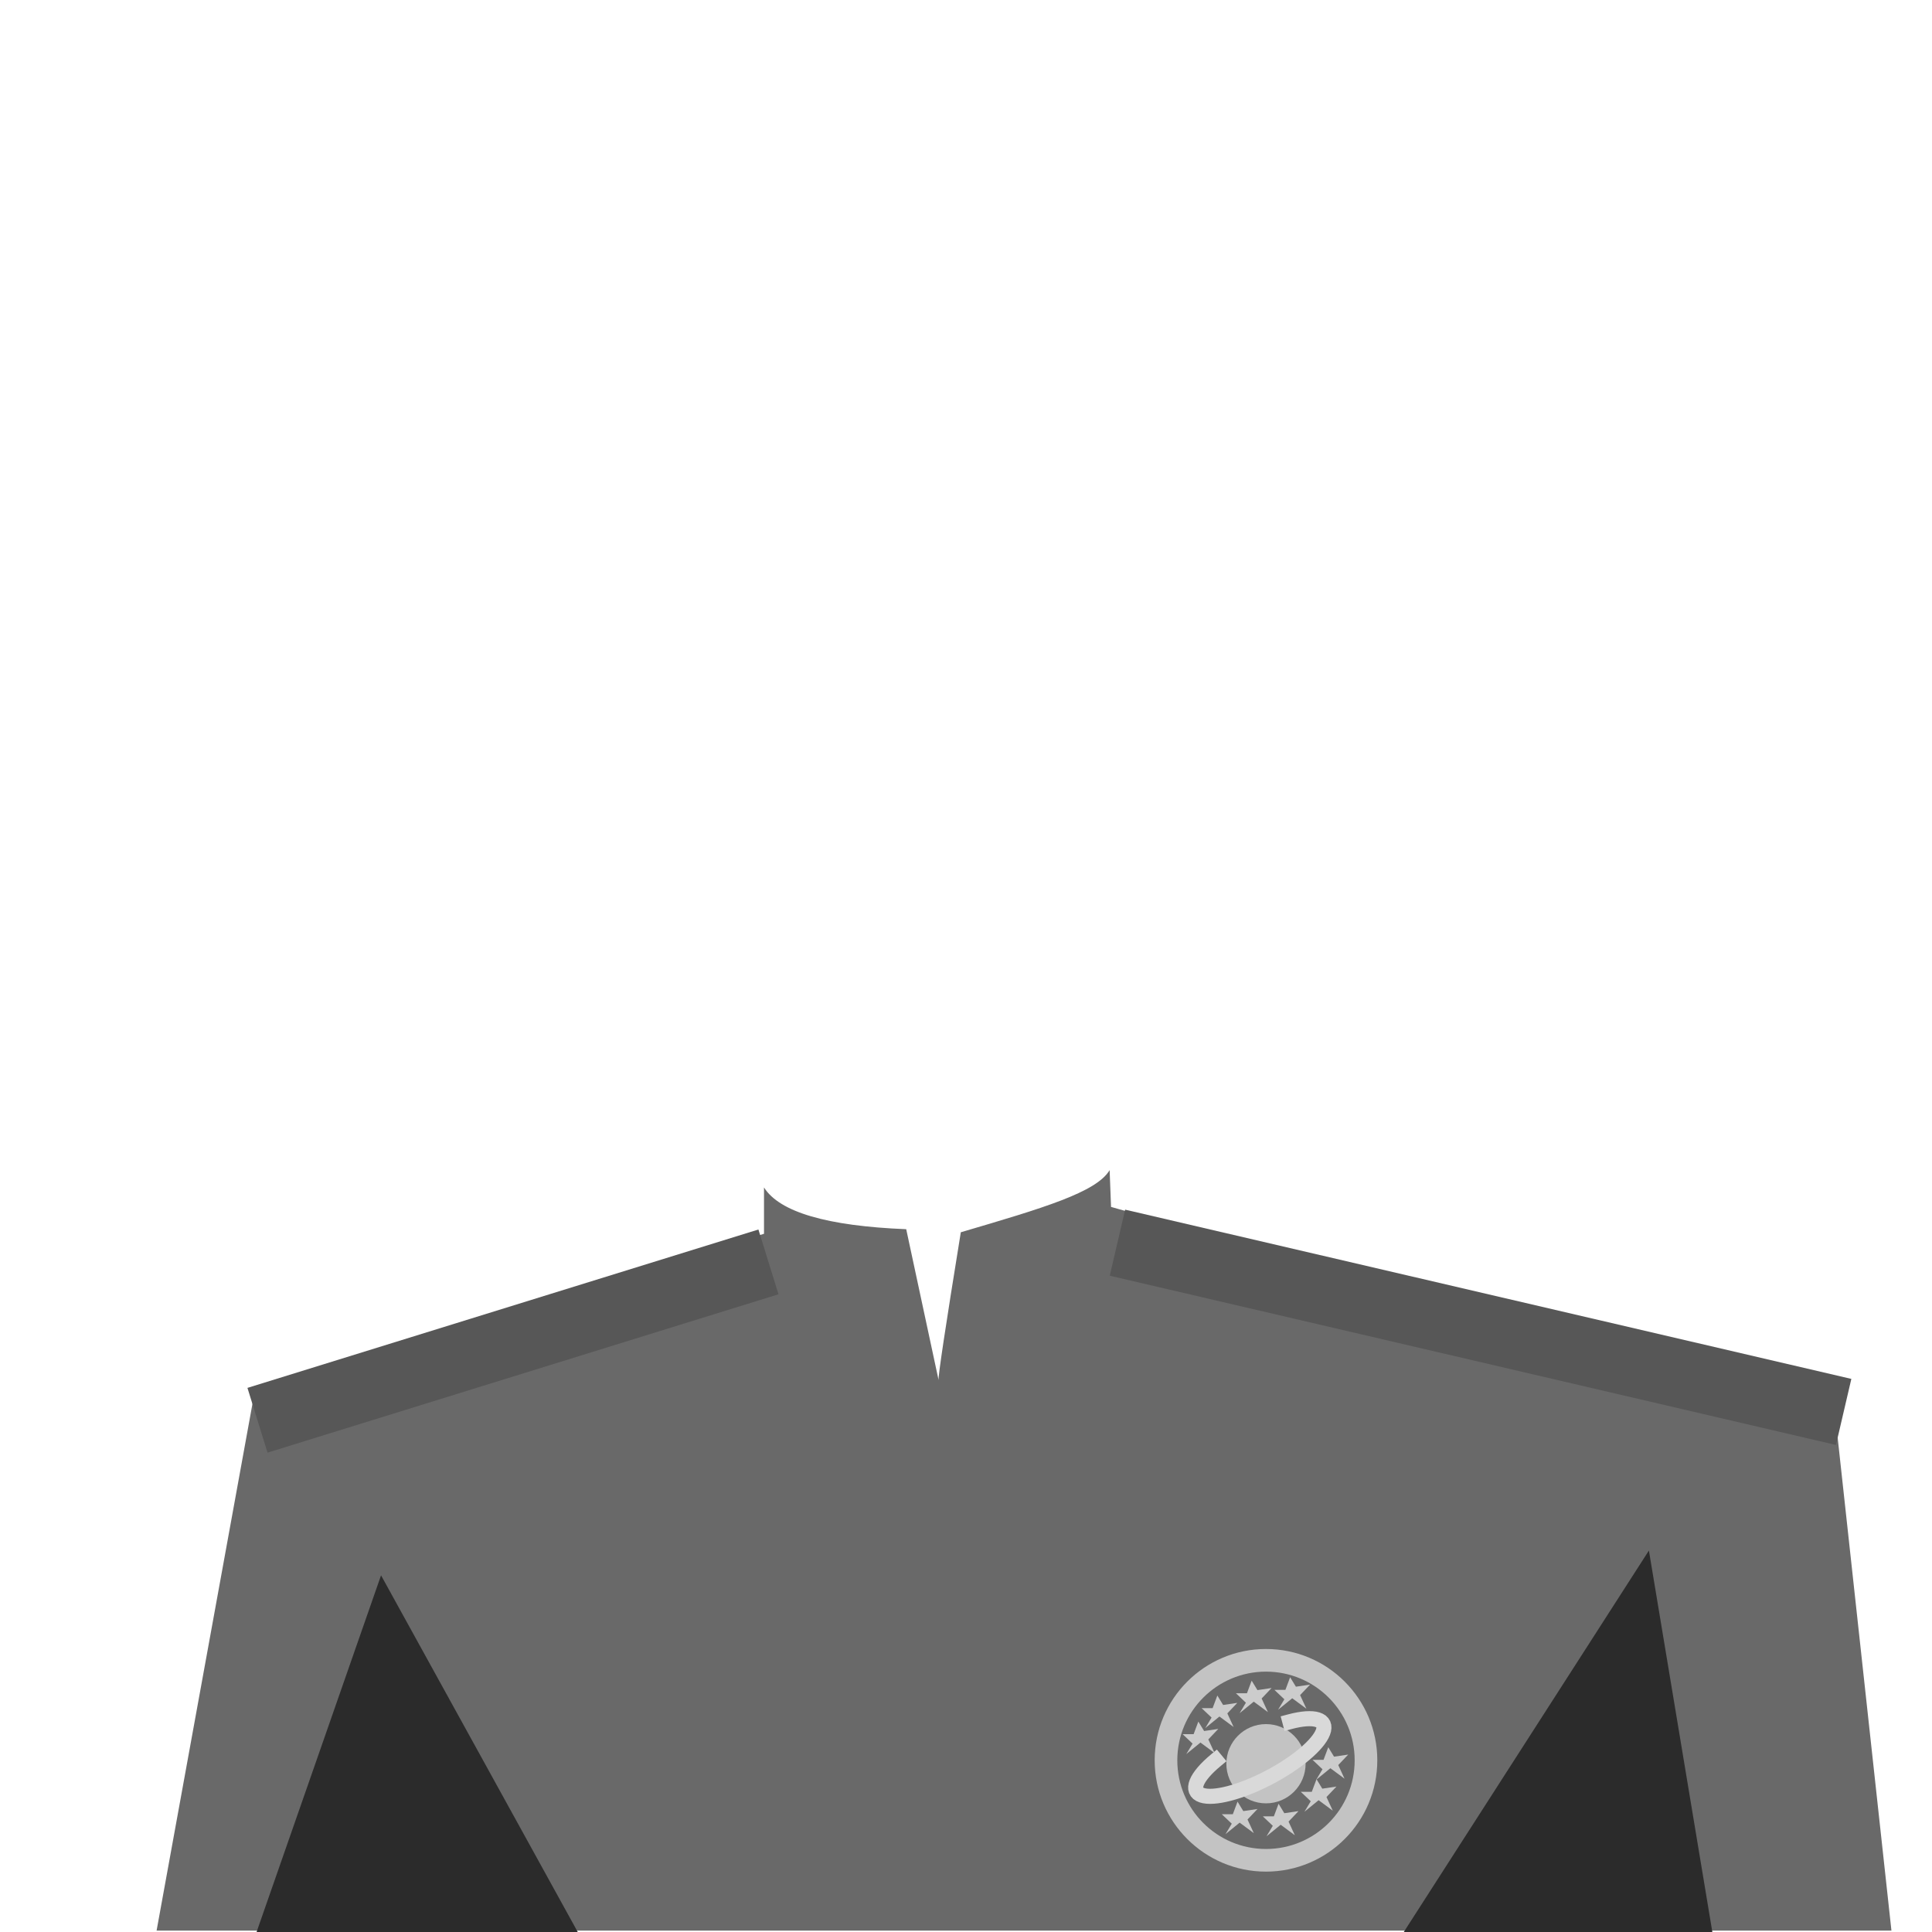 <?xml version="1.0" standalone="no"?>
<!DOCTYPE svg PUBLIC "-//W3C//DTD SVG 20010904//EN" "http://www.w3.org/TR/2001/REC-SVG-20010904/DTD/svg10.dtd">
<!-- Created using Krita: https://krita.org -->
<svg xmlns="http://www.w3.org/2000/svg" 
    xmlns:xlink="http://www.w3.org/1999/xlink"
    xmlns:krita="http://krita.org/namespaces/svg/krita"
    xmlns:sodipodi="http://sodipodi.sourceforge.net/DTD/sodipodi-0.dtd"
    width="512pt"
    height="512pt"
    viewBox="0 0 512 512">
<defs/>
<path id="shape01" transform="translate(41.5, 310.094)" fill="#696969" fill-rule="evenodd" stroke-opacity="0" stroke="#000000" stroke-width="0" stroke-linecap="square" stroke-linejoin="bevel" d="M160.969 4.594C165.081 11.119 177.644 14.806 198.656 15.656L207.239 55.659C207.059 54.824 209.021 41.76 213.125 16.469C235 10.037 249.063 5.881 252.563 0C252.638 1.913 252.763 5.162 252.938 9.75L444.75 64.031L459.75 201.531L0 201.531L26.25 57.281L160.969 16.875C160.969 11.144 160.969 7.05 160.969 4.594Z" sodipodi:nodetypes="cccccccccccc"/><path id="shape0" transform="translate(48.007, 410.907)" fill="#2b2b2b" fill-rule="evenodd" d="M19.992 101.093L52.972 6.572L109.494 109.06L316.995 112.015L388.971 0L412.501 141.495L0 136.083Z" sodipodi:nodetypes="cccccccc"/><g id="group0" transform="translate(309, 440)" fill="none">
  <circle id="shape02" r="26.5" cx="26.5" cy="26.5" fill="none" stroke="#c3c3c3" stroke-width="6" stroke-linecap="square" stroke-linejoin="bevel"/>
  <circle id="shape1" transform="translate(16, 16.906)" r="10.5" cx="10.5" cy="10.5" fill="#c3c3c3" fill-rule="evenodd"/>
  <path id="shape2" transform="matrix(0.883 -0.469 0.469 0.883 5.816 30.403)" sodipodi:type="arc" sodipodi:rx="19" sodipodi:ry="5.8244265146272" sodipodi:cx="19.0013723977118" sodipodi:cy="4.82950616462255" sodipodi:start="5.36224688000047" sodipodi:end="4.11923429933036" sodipodi:open="true" d="M8.381 0C1.536 1.415 -1.546 4.022 0.754 6.453C3.054 8.883 10.211 10.58 18.463 10.652C26.715 10.723 34.173 9.153 36.919 6.767C39.665 4.38 37.07 1.723 30.498 0.192" fill="none" stroke="#d9d9d9" stroke-width="4" stroke-linecap="square" stroke-linejoin="bevel"/>
  <path id="shape3" transform="translate(28.727, 4.491)" fill="#cccccc" fill-rule="evenodd" d="M4.171 0L2.92 3.338L0 3.339L2.643 5.841L0.975 8.623L4.729 5.563L8.484 8.343L6.815 4.728L9.456 1.946L5.702 2.503Z" sodipodi:nodetypes="ccccccccccc"/>
  <path id="shape03" transform="translate(18.532, 5.393)" fill="#cccccc" fill-rule="evenodd" stroke-opacity="0" stroke="#000000" stroke-width="0" stroke-linecap="square" stroke-linejoin="bevel" d="M4.171 0L2.92 3.338L0 3.339L2.643 5.841L0.975 8.623L4.729 5.563L8.484 8.343L6.815 4.728L9.456 1.946L5.702 2.503Z" sodipodi:nodetypes="ccccccccccc"/>
  <path id="shape04" transform="translate(9.439, 9.332)" fill="#cccccc" fill-rule="evenodd" stroke-opacity="0" stroke="#000000" stroke-width="0" stroke-linecap="square" stroke-linejoin="bevel" d="M4.171 0L2.92 3.338L0 3.339L2.643 5.841L0.975 8.623L4.729 5.563L8.484 8.343L6.815 4.728L9.456 1.946L5.702 2.503Z" sodipodi:nodetypes="ccccccccccc"/>
  <path id="shape05" transform="translate(14.789, 37.456)" fill="#cccccc" fill-rule="evenodd" stroke-opacity="0" stroke="#000000" stroke-width="0" stroke-linecap="square" stroke-linejoin="bevel" d="M4.171 0L2.92 3.338L0 3.339L2.643 5.841L0.975 8.623L4.729 5.563L8.484 8.343L6.815 4.728L9.456 1.946L5.702 2.503Z" sodipodi:nodetypes="ccccccccccc"/>
  <path id="shape06" transform="translate(25.664, 38.016)" fill="#cccccc" fill-rule="evenodd" stroke-opacity="0" stroke="#000000" stroke-width="0" stroke-linecap="square" stroke-linejoin="bevel" d="M4.171 0L2.92 3.338L0 3.339L2.643 5.841L0.975 8.623L4.729 5.563L8.484 8.343L6.815 4.728L9.456 1.946L5.702 2.503Z" sodipodi:nodetypes="ccccccccccc"/>
  <path id="shape07" transform="translate(35.718, 31.508)" fill="#cccccc" fill-rule="evenodd" stroke-opacity="0" stroke="#000000" stroke-width="0" stroke-linecap="square" stroke-linejoin="bevel" d="M4.171 0L2.92 3.338L0 3.339L2.643 5.841L0.975 8.623L4.729 5.563L8.484 8.343L6.815 4.728L9.456 1.946L5.702 2.503Z" sodipodi:nodetypes="ccccccccccc"/>
  <path id="shape08" transform="translate(38.834, 23.032)" fill="#cccccc" fill-rule="evenodd" stroke-opacity="0" stroke="#000000" stroke-width="0" stroke-linecap="square" stroke-linejoin="bevel" d="M4.171 0L2.92 3.338L0 3.339L2.643 5.841L0.975 8.623L4.729 5.563L8.484 8.343L6.815 4.728L9.456 1.946L5.702 2.503Z" sodipodi:nodetypes="ccccccccccc"/>
  <path id="shape09" transform="translate(4.402, 16.233)" fill="#cccccc" fill-rule="evenodd" stroke-opacity="0" stroke="#000000" stroke-width="0" stroke-linecap="square" stroke-linejoin="bevel" d="M4.171 0L2.92 3.338L0 3.339L2.643 5.841L0.975 8.623L4.729 5.563L8.484 8.343L6.815 4.728L9.456 1.946L5.702 2.503Z" sodipodi:nodetypes="ccccccccccc"/>
 </g><rect id="shape4" transform="matrix(0.974 0.227 -0.227 0.974 298.176 320.571)" fill="#575757" fill-rule="evenodd" width="197.587" height="17.971"/><rect id="shape010" transform="matrix(0.955 -0.296 0.296 0.955 65.578 367.802)" fill="#575757" fill-rule="evenodd" stroke-opacity="0" stroke="#000000" stroke-width="0" stroke-linecap="square" stroke-linejoin="bevel" width="141.791" height="17.971"/>
</svg>

